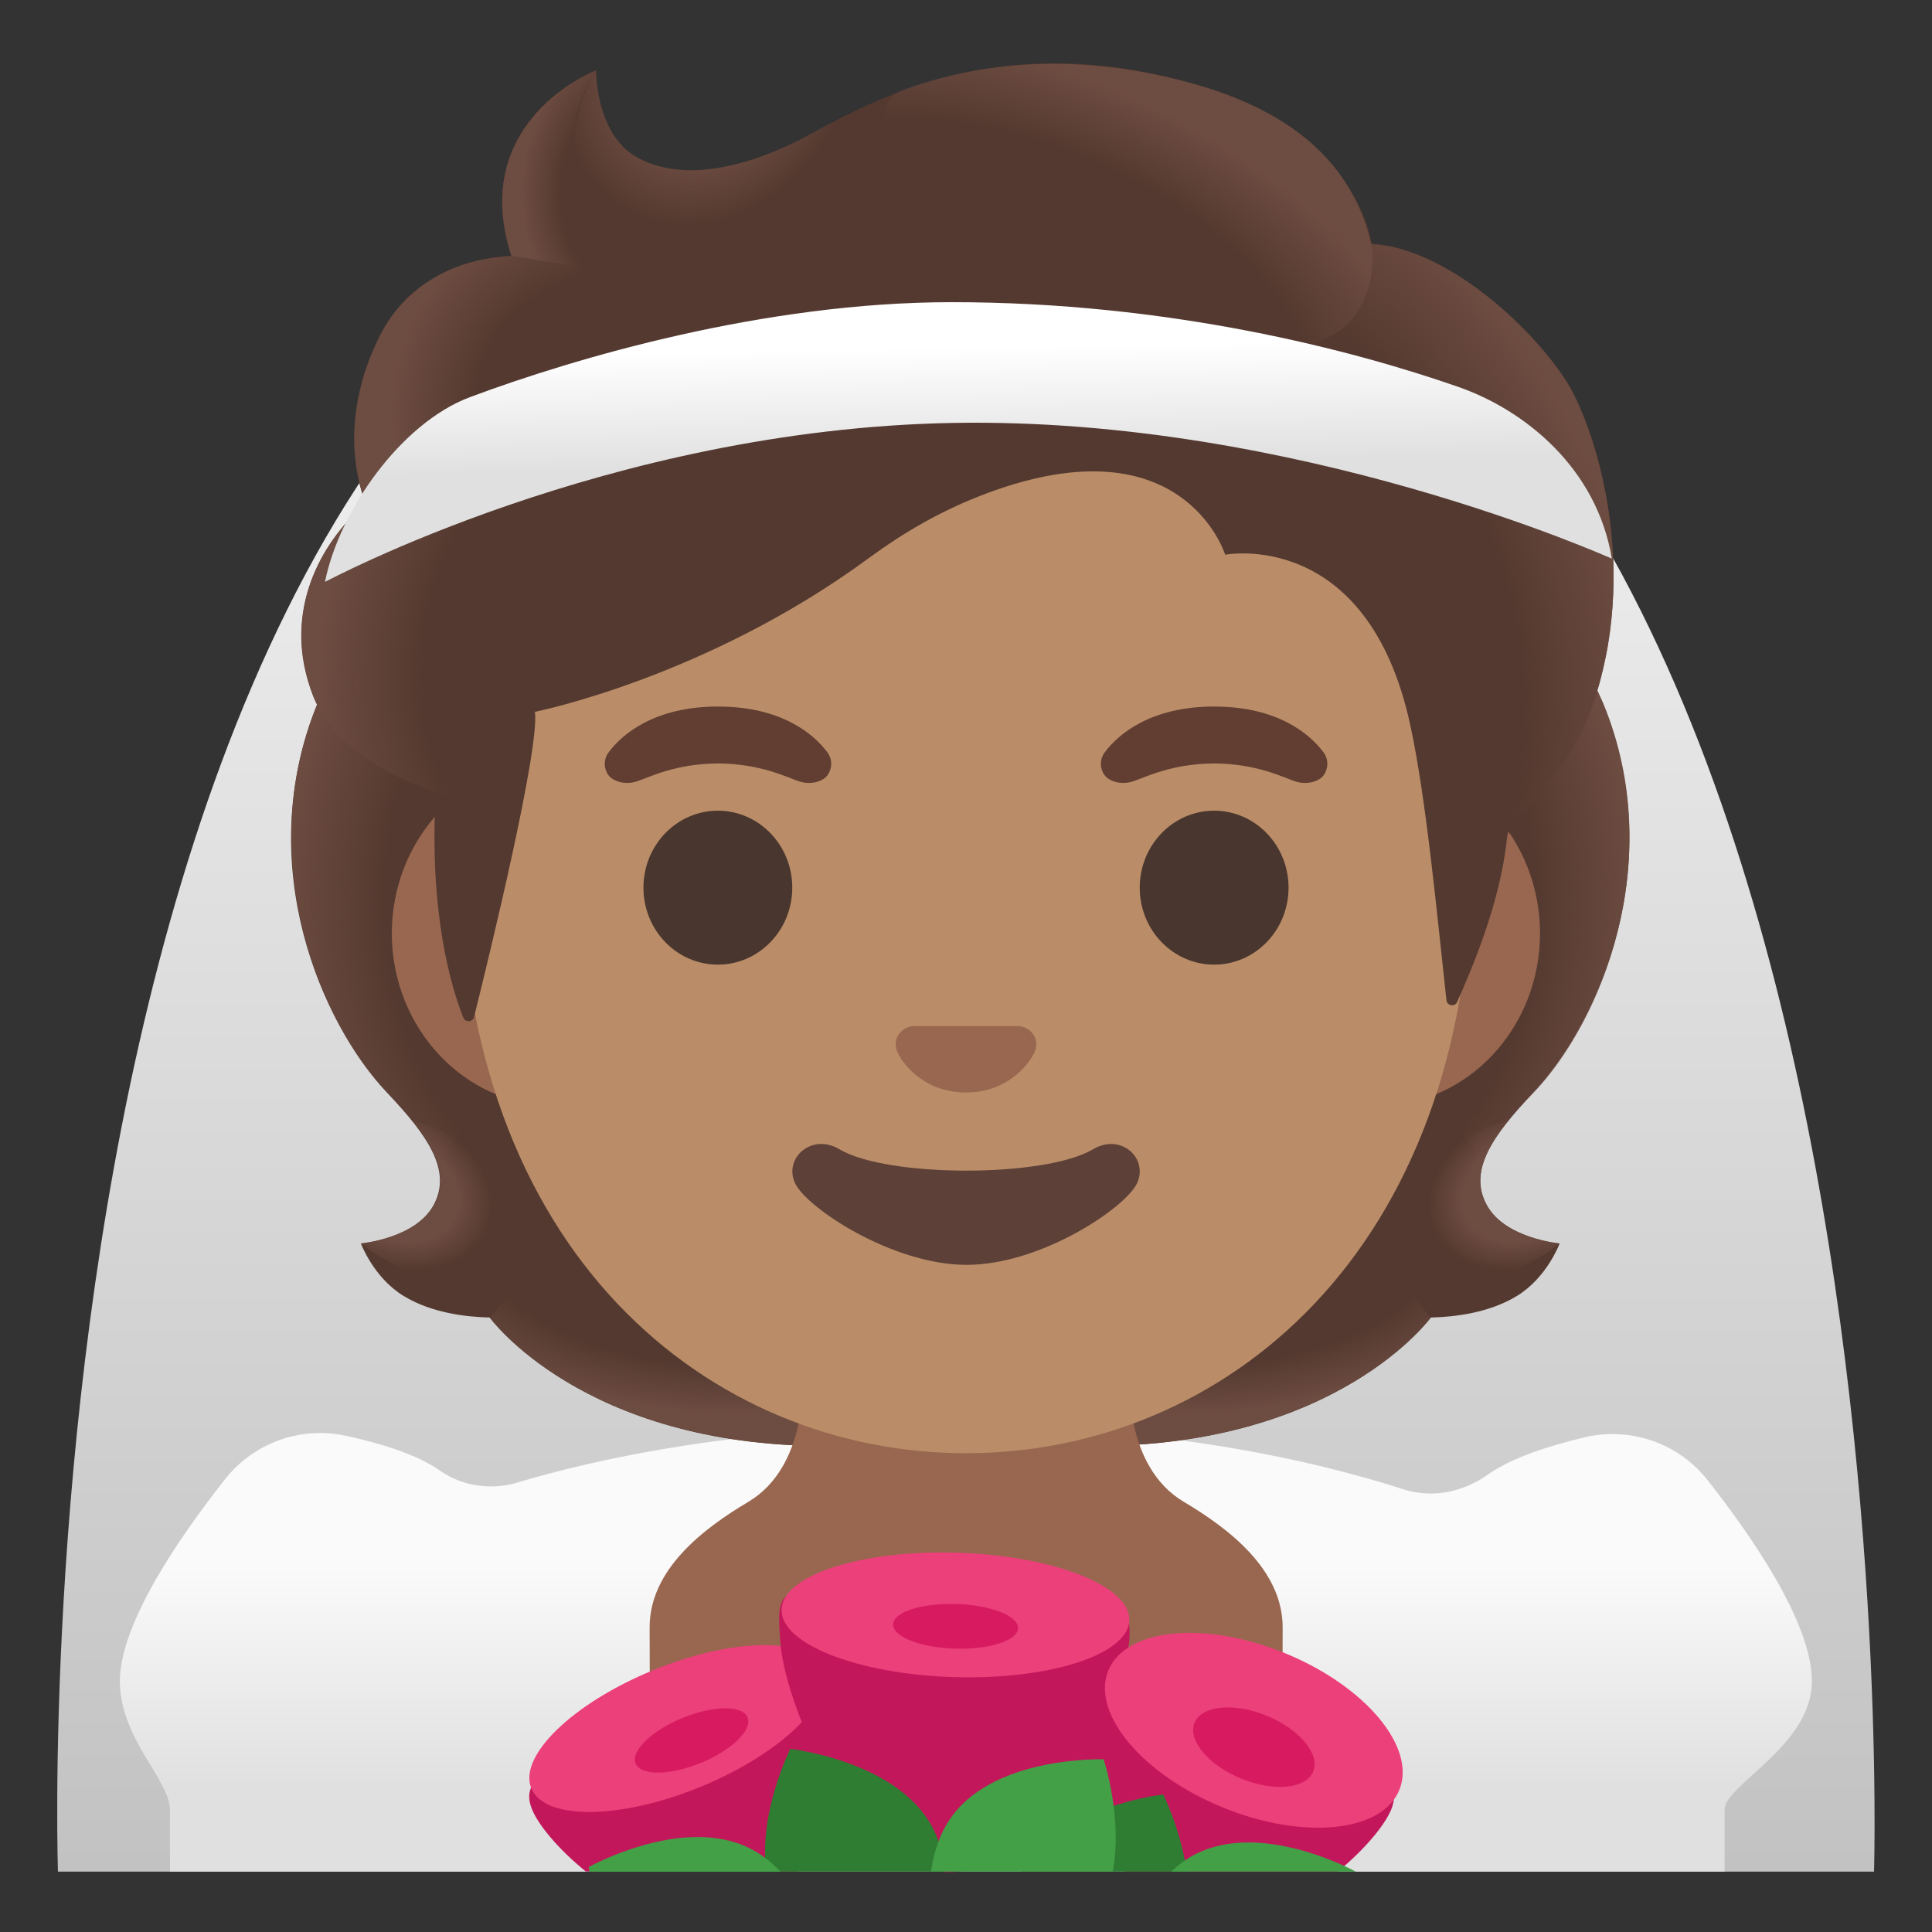 <?xml version="1.0" encoding="utf-8"?>
<!-- Generator: Adobe Illustrator 24.0.3, SVG Export Plug-In . SVG Version: 6.00 Build 0)  -->
<svg version="1.1" id="Layer_1" xmlns="http://www.w3.org/2000/svg" x="0px"
     y="0px"
     viewBox="0 0 128 128" style="enable-background:new 0 0 128 128;" xml:space="preserve">
<rect x="0" y="0" width="128" height="128" fill="#333333" stroke="none"/>
<g id="veil">
	
		<linearGradient id="SVGID_1_" gradientUnits="userSpaceOnUse" x1="63.993" y1="99.482" x2="63.993" y2="-6.751"
                        gradientTransform="matrix(1 0 0 -1 0 128)">
		<stop offset="0" style="stop-color:#EEEEEE"/>
            <stop offset="1" style="stop-color:#BDBDBD"/>
	</linearGradient>
    <path style="fill:url(#SVGID_1_);"
          d="M63.79,9C-0.15,9,3.84,124,3.84,124h1.51h1.5h114.31h1.5h1.5C124.16,124,127.74,9,63.79,9z"
    />
</g>
    <g id="outfit">
	
		<linearGradient id="SVGID_2_" gradientUnits="userSpaceOnUse" x1="63.998" y1="28.04" x2="63.998" y2="5.854"
                        gradientTransform="matrix(1 0 0 -1 0 128)">
		<stop offset="0.178" style="stop-color:#FAFAFA"/>
            <stop offset="0.828" style="stop-color:#E0E0E0"/>
	</linearGradient>
        <path style="fill:url(#SVGID_2_);" d="M113.13,98.06c-1.54-1.96-3.87-3.05-6.3-3.05c-0.62,0-1.25,0.07-1.86,0.22
		c-2.28,0.54-4.82,1.34-6.42,2.48c-1.12,0.79-2.43,1.24-3.76,1.24c-0.61,0-1.21-0.09-1.81-0.28c-8.69-2.8-19.11-4.22-29.56-4.22
		c-0.01,0-0.02,0-0.02,0l0,0c-0.03,0-0.07,0-0.11,0c-10.2,0.01-20.42,1.21-29.04,3.78c-0.57,0.17-1.15,0.25-1.73,0.25
		c-1.19,0-2.38-0.35-3.37-1.05c-1.55-1.09-4.03-1.83-6.25-2.31c-0.56-0.12-1.13-0.18-1.69-0.18c-2.42,0-4.75,1.1-6.29,3.05
		c-2.95,3.74-6.98,9.54-6.98,13.4c0,3.77,3.32,6.57,3.32,8.5V124h1.5h1.5h97h1.5h1.5v-4.11c0-1.64,5.78-4.22,5.78-8.5
		C120.05,107.55,116.08,101.81,113.13,98.06z"/>
        <path style="fill:#DBD6CC;" d="M63.4,94.45L63.4,94.45L63.4,94.45z"/>
</g>
    <g id="hairGroup">
	<path id="hair_3_" style="fill:#543930;" d="M98.51,79.85c-1.25-2.27,0.34-4.58,3.06-7.44c4.31-4.54,9-15.07,4.64-25.76
		c0.03-0.06-0.86-1.86-0.83-1.92l-1.79-0.09c-0.57-0.08-20.26-0.12-39.97-0.12s-39.4,0.04-39.97,0.12c0,0-2.65,1.95-2.63,2.01
		c-4.35,10.69,0.33,21.21,4.64,25.76c2.71,2.86,4.3,5.17,3.06,7.44c-1.21,2.21-4.81,2.53-4.81,2.53s0.83,2.26,2.83,3.48
		c1.85,1.13,4.13,1.39,5.7,1.43c0,0,6.15,8.51,22.23,8.51l8.95,0l8.95,0c16.08,0,22.23-8.51,22.23-8.51c1.57-0.04,3.85-0.3,5.7-1.43
		c2-1.22,2.83-3.48,2.83-3.48S99.72,82.06,98.51,79.85z"/>
        <g id="hairHighlights_1_">
		
			<radialGradient id="SVGID_3_" cx="100.022" cy="45.85" r="23.419"
                            gradientTransform="matrix(1 0 0 0.491 -21.824 59.628)" gradientUnits="userSpaceOnUse">
			<stop offset="0.728" style="stop-color:#6D4C41;stop-opacity:0"/>
                <stop offset="1" style="stop-color:#6D4C41"/>
		</radialGradient>
            <path style="fill:url(#SVGID_3_);"
                  d="M63.6,95.79v-9.44l28.57-2.26l2.6,3.2c0,0-6.15,8.51-22.23,8.51L63.6,95.79z"/>

            <radialGradient id="SVGID_4_" cx="76.957" cy="49.332" r="6.921"
                            gradientTransform="matrix(-0.906 0.424 -0.314 -0.672 186.477 79.197)"
                            gradientUnits="userSpaceOnUse">
			<stop offset="0.663" style="stop-color:#6D4C41"/>
                <stop offset="1" style="stop-color:#6D4C41;stop-opacity:0"/>
		</radialGradient>
            <path style="fill:url(#SVGID_4_);" d="M94.71,83.16c-4.28-6.5,5.21-8.93,5.21-8.93s0.01,0.01,0.01,0.01
			c-1.65,2.05-2.4,3.84-1.43,5.61c1.21,2.21,4.81,2.53,4.81,2.53S98.41,86.74,94.71,83.16z"/>

            <radialGradient id="SVGID_5_" cx="94.893" cy="68.91" r="30.399"
                            gradientTransform="matrix(-0.075 -0.997 0.831 -0.062 33.138 158.005)"
                            gradientUnits="userSpaceOnUse">
			<stop offset="0.725" style="stop-color:#6D4C41;stop-opacity:0"/>
                <stop offset="1" style="stop-color:#6D4C41"/>
		</radialGradient>
            <path style="fill:url(#SVGID_5_);" d="M106.24,46.65c4.25,10.35-0.22,21.01-4.41,25.51c-0.57,0.62-3.01,3.01-3.57,4.92
			c0,0-9.54-13.31-12.39-21.13c-0.57-1.58-1.1-3.2-1.17-4.88c-0.05-1.26,0.14-2.76,0.87-3.83c0.89-1.31,20.16-1.7,20.16-1.7
			C105.73,45.55,106.24,46.65,106.24,46.65z"/>

            <radialGradient id="SVGID_6_" cx="43.926" cy="68.91" r="30.399"
                            gradientTransform="matrix(0.075 -0.997 -0.831 -0.062 97.919 107.18)"
                            gradientUnits="userSpaceOnUse">
			<stop offset="0.725" style="stop-color:#6D4C41;stop-opacity:0"/>
                <stop offset="1" style="stop-color:#6D4C41"/>
		</radialGradient>
            <path style="fill:url(#SVGID_6_);" d="M21.02,46.65C16.77,57,21.24,67.66,25.43,72.15c0.58,0.62,3.01,3.01,3.57,4.92
			c0,0,9.54-13.31,12.39-21.13c0.58-1.58,1.1-3.2,1.17-4.88c0.05-1.26-0.14-2.76-0.87-3.83c-0.89-1.31-1.93-0.96-3.44-0.96
			c-2.88,0-15.49-0.74-16.47-0.74C21.79,45.55,21.02,46.65,21.02,46.65z"/>

            <radialGradient id="SVGID_7_" cx="49.055" cy="45.85" r="23.419"
                            gradientTransform="matrix(-1 0 0 0.491 98.11 59.628)" gradientUnits="userSpaceOnUse">
			<stop offset="0.728" style="stop-color:#6D4C41;stop-opacity:0"/>
                <stop offset="1" style="stop-color:#6D4C41"/>
		</radialGradient>
            <path style="fill:url(#SVGID_7_);"
                  d="M63.65,95.79v-9.44l-28.57-2.26l-2.6,3.2c0,0,6.15,8.51,22.23,8.51L63.65,95.79z"/>

            <radialGradient id="SVGID_8_" cx="25.99" cy="49.332" r="6.921"
                            gradientTransform="matrix(0.906 0.424 0.314 -0.672 -13.06 100.798)"
                            gradientUnits="userSpaceOnUse">
			<stop offset="0.663" style="stop-color:#6D4C41"/>
                <stop offset="1" style="stop-color:#6D4C41;stop-opacity:0"/>
		</radialGradient>
            <path style="fill:url(#SVGID_8_);" d="M32.54,83.16c4.28-6.5-5.21-8.93-5.21-8.93s-0.01,0.01-0.01,0.01
			c1.65,2.05,2.4,3.84,1.43,5.61c-1.21,2.21-4.81,2.53-4.81,2.53S28.84,86.74,32.54,83.16z"/>
	</g>
</g>
    <g id="neck">
	<path style="fill:#99674F;" d="M78.43,99.5c-3.93-2.33-3.59-8.08-3.59-8.08c-0.52-1.67-2.94-1.34-4.69-1.34H64h0h-6.14
		c-1.75,0-4.17-0.33-4.69,1.34c0,0,0.33,5.75-3.59,8.08c-3.07,1.82-6.54,4.53-6.54,8.31c0,5.38,0.04,2.77,0.1,3.67
		c0.05,0.73,10.46,1.01,20.87,0.93c0,0,0,0,0,0c10.41,0.08,20.82-0.2,20.87-0.93c0.06-0.9,0.1,1.71,0.1-3.67
		C84.97,104.03,81.5,101.32,78.43,99.5z"/>
</g>
    <g>
	<g>
		<g>
			<path style="fill:#C2185B;" d="M54.51,111.97c-1.21-2.95-4.94,0.24-10.26,2.42c-5.32,2.19-10.22,2.54-9,5.49
				c0.45,1.09,1.79,2.67,3.56,4.11h14.07C55.15,120.09,55.4,114.13,54.51,111.97z"/>

            <ellipse transform="matrix(0.925 -0.38 0.38 0.925 -40.156 25.629)" style="fill:#EC407A;" cx="44.84"
                     cy="114.52" rx="10.42" ry="4.17"/>

            <ellipse transform="matrix(0.925 -0.38 0.38 0.925 -40.381 26.06)" style="fill:#D81B60;" cx="45.82"
                     cy="115.31" rx="4.01" ry="1.61"/>
		</g>
        <g>
			<path style="fill:#C2185B;" d="M74.72,109.38c0.27-1.35,0-2.33,0-2.33c-1.54-2-6.45-1.94-11.45-2.1
				c-4.69-0.15-9.37-0.74-11.2,0.82c-0.65,0.55-0.42,1.99-0.38,2.88c0.18,3.86,4.52,14.77,10.72,15.34h1.04
				C71.75,123.32,73.96,113.09,74.72,109.38z"/>
            <path style="fill:#C2185B;"
                  d="M63.44,124H62.4c0.11,0.01,0.22,0.03,0.33,0.03C62.97,124.04,63.21,124.02,63.44,124z"/>

            <ellipse transform="matrix(0.031 -1 1 0.031 -45.72 166.942)" style="fill:#EC407A;" cx="63.27"
                     cy="107.06" rx="4.12" ry="11.52"/>

            <ellipse transform="matrix(0.031 -1 1 0.031 -46.462 167.685)" style="fill:#D81B60;" cx="63.28"
                     cy="107.81" rx="1.48" ry="4.14"/>
		</g>
        <g>
			<path style="fill:#C2185B;" d="M92.17,119.89c1.21-2.95-3.68-3.31-9-5.49s-9.05-5.38-10.26-2.42c-0.89,2.16-0.64,8.12,1.64,12.03
				h14.07C90.39,122.55,91.72,120.97,92.17,119.89z"/>

            <ellipse transform="matrix(0.38 -0.925 0.925 0.38 -54.541 147.913)" style="fill:#EC407A;" cx="83.07"
                     cy="114.64" rx="5.51" ry="10.42"/>

            <ellipse transform="matrix(0.38 -0.925 0.925 0.38 -55.571 148.604)" style="fill:#D81B60;" cx="83.07"
                     cy="115.76" rx="2.25" ry="4.25"/>
		</g>
	</g>
        <path style="fill:#2E7D32;" d="M61.74,121c-2.37-4.36-9.38-5.13-9.38-5.13s-2.12,4.21-1.59,8.13h11.81
		C62.5,122.96,62.26,121.93,61.74,121z"/>
        <path style="fill:#43A047;" d="M49.62,122.43c-4.46-2.18-10.62,1.27-10.62,1.27s0.02,0.11,0.06,0.31h12.65
		C51.12,123.37,50.43,122.82,49.62,122.43z"/>
        <path style="fill:#2E7D32;"
              d="M77.07,118.89c0,0-6.99,0.77-9.37,5.11h10.92C78.23,121.21,77.07,118.89,77.07,118.89z"/>
        <path style="fill:#43A047;" d="M73.12,116.56c0,0-7.05-0.25-10.02,3.73c-0.82,1.1-1.23,2.4-1.42,3.71h12.04
		C74.4,120.41,73.12,116.56,73.12,116.56z"/>
        <path style="fill:#43A047;"
              d="M79.29,122.8c-0.64,0.31-1.19,0.73-1.7,1.2h12.24C89.12,123.62,83.46,120.75,79.29,122.8z"/>
</g>
    <g id="ears_2_">
	<path style="fill:#99674F;" d="M91.33,50.43H36.67c-5.89,0-10.71,5.14-10.71,11.41s4.82,11.41,10.71,11.41h54.65
		c5.89,0,10.71-5.14,10.71-11.41S97.22,50.43,91.33,50.43z"/>
</g>
    <g id="head_1_">
	<path style="fill:#BA8D68;" d="M64,11.07L64,11.07L64,11.07c-17.4,0-33.52,18.61-33.52,45.4c0,26.64,16.61,39.81,33.52,39.81
		S97.52,83.1,97.52,56.46C97.52,29.68,81.4,11.07,64,11.07z"/>
</g>
    <g id="eyes_2_">
	<ellipse style="fill:#49362E;" cx="47.56" cy="58.81" rx="4.93" ry="5.1"/>
        <ellipse style="fill:#49362E;" cx="80.44" cy="58.81" rx="4.93" ry="5.1"/>
</g>
    <g id="eyebrows_2_">
	<path style="fill:#613E31;" d="M54.8,49.82c-0.93-1.23-3.07-3.01-7.23-3.01s-6.31,1.79-7.23,3.01c-0.41,0.54-0.31,1.17-0.02,1.55
		c0.26,0.35,1.04,0.68,1.9,0.39s2.54-1.16,5.35-1.18c2.81,0.02,4.49,0.89,5.35,1.18c0.86,0.29,1.64-0.03,1.9-0.39
		C55.1,50.99,55.21,50.36,54.8,49.82z"/>
        <path style="fill:#613E31;" d="M87.67,49.82c-0.93-1.23-3.07-3.01-7.23-3.01c-4.16,0-6.31,1.79-7.23,3.01
		c-0.41,0.54-0.31,1.17-0.02,1.55c0.26,0.35,1.04,0.68,1.9,0.39s2.54-1.16,5.35-1.18c2.81,0.02,4.49,0.89,5.35,1.18
		c0.86,0.29,1.64-0.03,1.9-0.39C87.97,50.99,88.08,50.36,87.67,49.82z"/>
</g>
    <path id="mouth_2_" style="fill:#5D4037;" d="M72.42,76.14c-3.18,1.89-13.63,1.89-16.81,0c-1.83-1.09-3.7,0.58-2.94,2.24
	c0.75,1.63,6.44,5.42,11.37,5.42s10.55-3.79,11.3-5.42C76.09,76.72,74.25,75.05,72.42,76.14z"/>
    <path id="nose_2_" style="fill:#99674F;" d="M67.86,68.06c-0.11-0.04-0.21-0.07-0.32-0.08h-7.08c-0.11,0.01-0.22,0.04-0.32,0.08
	c-0.64,0.26-0.99,0.92-0.69,1.63c0.3,0.71,1.71,2.69,4.55,2.69s4.25-1.99,4.55-2.69C68.85,68.98,68.5,68.32,67.86,68.06z"/>
    <g id="hairGroup_1_">
	<path id="hair_2_" style="fill:#543930;" d="M103.69,25.11c-2.44-3.69-7.91-8.64-12.82-8.97c-0.79-4.72-5.84-8.72-10.73-10.27
		C66.91,1.68,58.3,6.38,53.67,8.9c-0.96,0.52-7.17,3.97-11.51,1.5c-2.72-1.55-2.67-5.74-2.67-5.74s-8.52,3.25-5.61,12.3
		c-2.93,0.12-6.77,1.36-8.8,5.47c-2.42,4.9-1.56,8.99-0.86,10.95c-2.52,2.14-5.69,6.69-3.52,12.6c1.64,4.45,8.17,6.5,8.17,6.5
		c-0.46,8.01,1.03,12.94,1.82,14.93c0.14,0.35,0.63,0.32,0.72-0.04c0.99-3.97,4.36-17.8,4.03-20.21c0,0,11.35-2.25,22.17-10.22
		c2.2-1.62,4.59-3,7.13-4.01c13.59-5.41,16.43,3.82,16.43,3.82s9.42-1.81,12.26,11.27c1.07,4.9,1.79,12.75,2.4,18.24
		c0.04,0.39,0.57,0.47,0.72,0.11c0.95-2.18,2.85-6.5,3.3-10.91c0.16-1.55,4.34-3.6,6.14-10.26
		C108.41,36.32,105.45,27.78,103.69,25.11z"/>
        <g id="hairHighlights">
		
			<radialGradient id="SVGID_9_" cx="81.635" cy="84.946" r="35.633"
                            gradientTransform="matrix(0.308 0.952 0.706 -0.228 -3.45 -15.239)"
                            gradientUnits="userSpaceOnUse">
			<stop offset="0.699" style="stop-color:#6D4C41;stop-opacity:0"/>
                <stop offset="1" style="stop-color:#6D4C41"/>
		</radialGradient>
            <path style="fill:url(#SVGID_9_);" d="M99.83,55.5c0.16-1.55,4.34-3.6,6.14-10.26c0.19-0.71,0.35-1.43,0.5-2.15
			c1.46-8.09-1.16-15.52-2.79-17.98c-2.26-3.41-7.1-7.89-11.69-8.81c-0.4-0.05-0.79-0.1-1.16-0.12c0,0,0.33,2.15-0.54,3.86
			c-1.12,2.22-3.41,2.75-3.41,2.75C98.86,34.76,98,44.79,99.83,55.5z"/>

            <radialGradient id="SVGID_10_" cx="46.896" cy="123.8" r="9.343"
                            gradientTransform="matrix(0.881 0.473 0.56 -1.045 -63.798 111.409)"
                            gradientUnits="userSpaceOnUse">
			<stop offset="0.58" style="stop-color:#6D4C41"/>
                <stop offset="1" style="stop-color:#6D4C41;stop-opacity:0"/>
		</radialGradient>
            <path style="fill:url(#SVGID_10_);" d="M56.57,7.39c-1.1,0.53-2.06,1.06-2.9,1.51c-0.96,0.52-7.17,3.97-11.51,1.5
			c-2.67-1.52-2.67-5.58-2.67-5.72c-1.23,1.57-4.95,12.78,5.93,13.53c4.69,0.32,7.58-3.77,9.3-7.23
			C55.33,9.72,56.31,7.88,56.57,7.39z"/>

            <radialGradient id="SVGID_11_" cx="159.229" cy="62.518" r="28.721"
                            gradientTransform="matrix(-0.938 -0.394 -0.218 0.528 230.743 50.928)"
                            gradientUnits="userSpaceOnUse">
			<stop offset="0.699" style="stop-color:#6D4C41;stop-opacity:0"/>
                <stop offset="1" style="stop-color:#6D4C41"/>
		</radialGradient>
            <path style="fill:url(#SVGID_11_);" d="M78.77,5.47c7.32,1.98,10.89,5.71,12.08,10.68c0.35,1.46,0.77,15.08-25.23-0.4
			c-9.67-5.76-7.03-9.36-5.9-9.77C64.15,4.38,70.57,3.25,78.77,5.47z"/>

            <radialGradient id="SVGID_12_" cx="43.145" cy="115.276" r="8.575"
                            gradientTransform="matrix(1 0 0 -1.223 0 153.742)" gradientUnits="userSpaceOnUse">
			<stop offset="0.702" style="stop-color:#6D4C41;stop-opacity:0"/>
                <stop offset="1" style="stop-color:#6D4C41"/>
		</radialGradient>
            <path style="fill:url(#SVGID_12_);" d="M39.46,4.68c-0.01,0.01-0.03,0.01-0.06,0.03c0,0,0,0-0.01,0
			c-0.93,0.39-8.24,3.78-5.51,12.25l7.78,1.25c-6.89-6.98-2.17-13.55-2.17-13.55S39.47,4.67,39.46,4.68z"/>

            <radialGradient id="SVGID_13_" cx="41.965" cy="100.139" r="16.083"
                            gradientTransform="matrix(-0.966 -0.26 -0.243 0.904 106.843 -51.731)"
                            gradientUnits="userSpaceOnUse">
			<stop offset="0.66" style="stop-color:#6D4C41;stop-opacity:0"/>
                <stop offset="1" style="stop-color:#6D4C41"/>
		</radialGradient>
            <path style="fill:url(#SVGID_13_);" d="M38.69,17.73l-4.81-0.77c-0.19,0-0.83,0.06-1.18,0.11c-2.71,0.38-5.9,1.78-7.63,5.36
			c-1.86,3.86-1.81,7.17-1.3,9.38c0.15,0.74,0.45,1.58,0.45,1.58s2.38-2.26,8.05-2.41L38.69,17.73z"/>

            <radialGradient id="SVGID_14_" cx="38.149" cy="84.609" r="16.886"
                            gradientTransform="matrix(0.991 0.136 0.192 -1.392 -15.845 155.975)"
                            gradientUnits="userSpaceOnUse">
			<stop offset="0.598" style="stop-color:#6D4C41;stop-opacity:0"/>
                <stop offset="1" style="stop-color:#6D4C41"/>
		</radialGradient>
            <path style="fill:url(#SVGID_14_);" d="M23.99,33.58c-2.37,2.1-5.56,6.79-3.21,12.61c1.77,4.39,8.09,6.29,8.09,6.29
			c0,0.02,1.26,0.4,1.91,0.4l1.48-21.9c-3.03,0-5.94,0.91-7.82,2.22C24.46,33.23,23.98,33.55,23.99,33.58z"/>
	</g>
</g>
    <g>
	<g>
		<g>
			
				<linearGradient id="SVGID_15_" gradientUnits="userSpaceOnUse" x1="72.645" y1="123.903" x2="72.645"
                                y2="113.421"
                                gradientTransform="matrix(1 -0.018 -0.018 -1 -6.532 145.556)">
				<stop offset="0.253" style="stop-color:#FFFFFF"/>
                    <stop offset="1" style="stop-color:#E0E0E0"/>
			</linearGradient>
            <path style="fill:url(#SVGID_15_);" d="M62.99,20.02c-12.34,0.01-24.86,3.68-31.85,6.29c-4.6,1.72-8.68,7.58-9.61,12.24
				c-0.01,0.03,18.73-10.12,41.6-10.53c22.88-0.42,43.66,9.01,43.66,8.99c-1-6-5.76-9.84-10.18-11.38
				C89.64,23.2,77.5,20.01,62.99,20.02z"/>
		</g>
	</g>
</g>
</svg>
